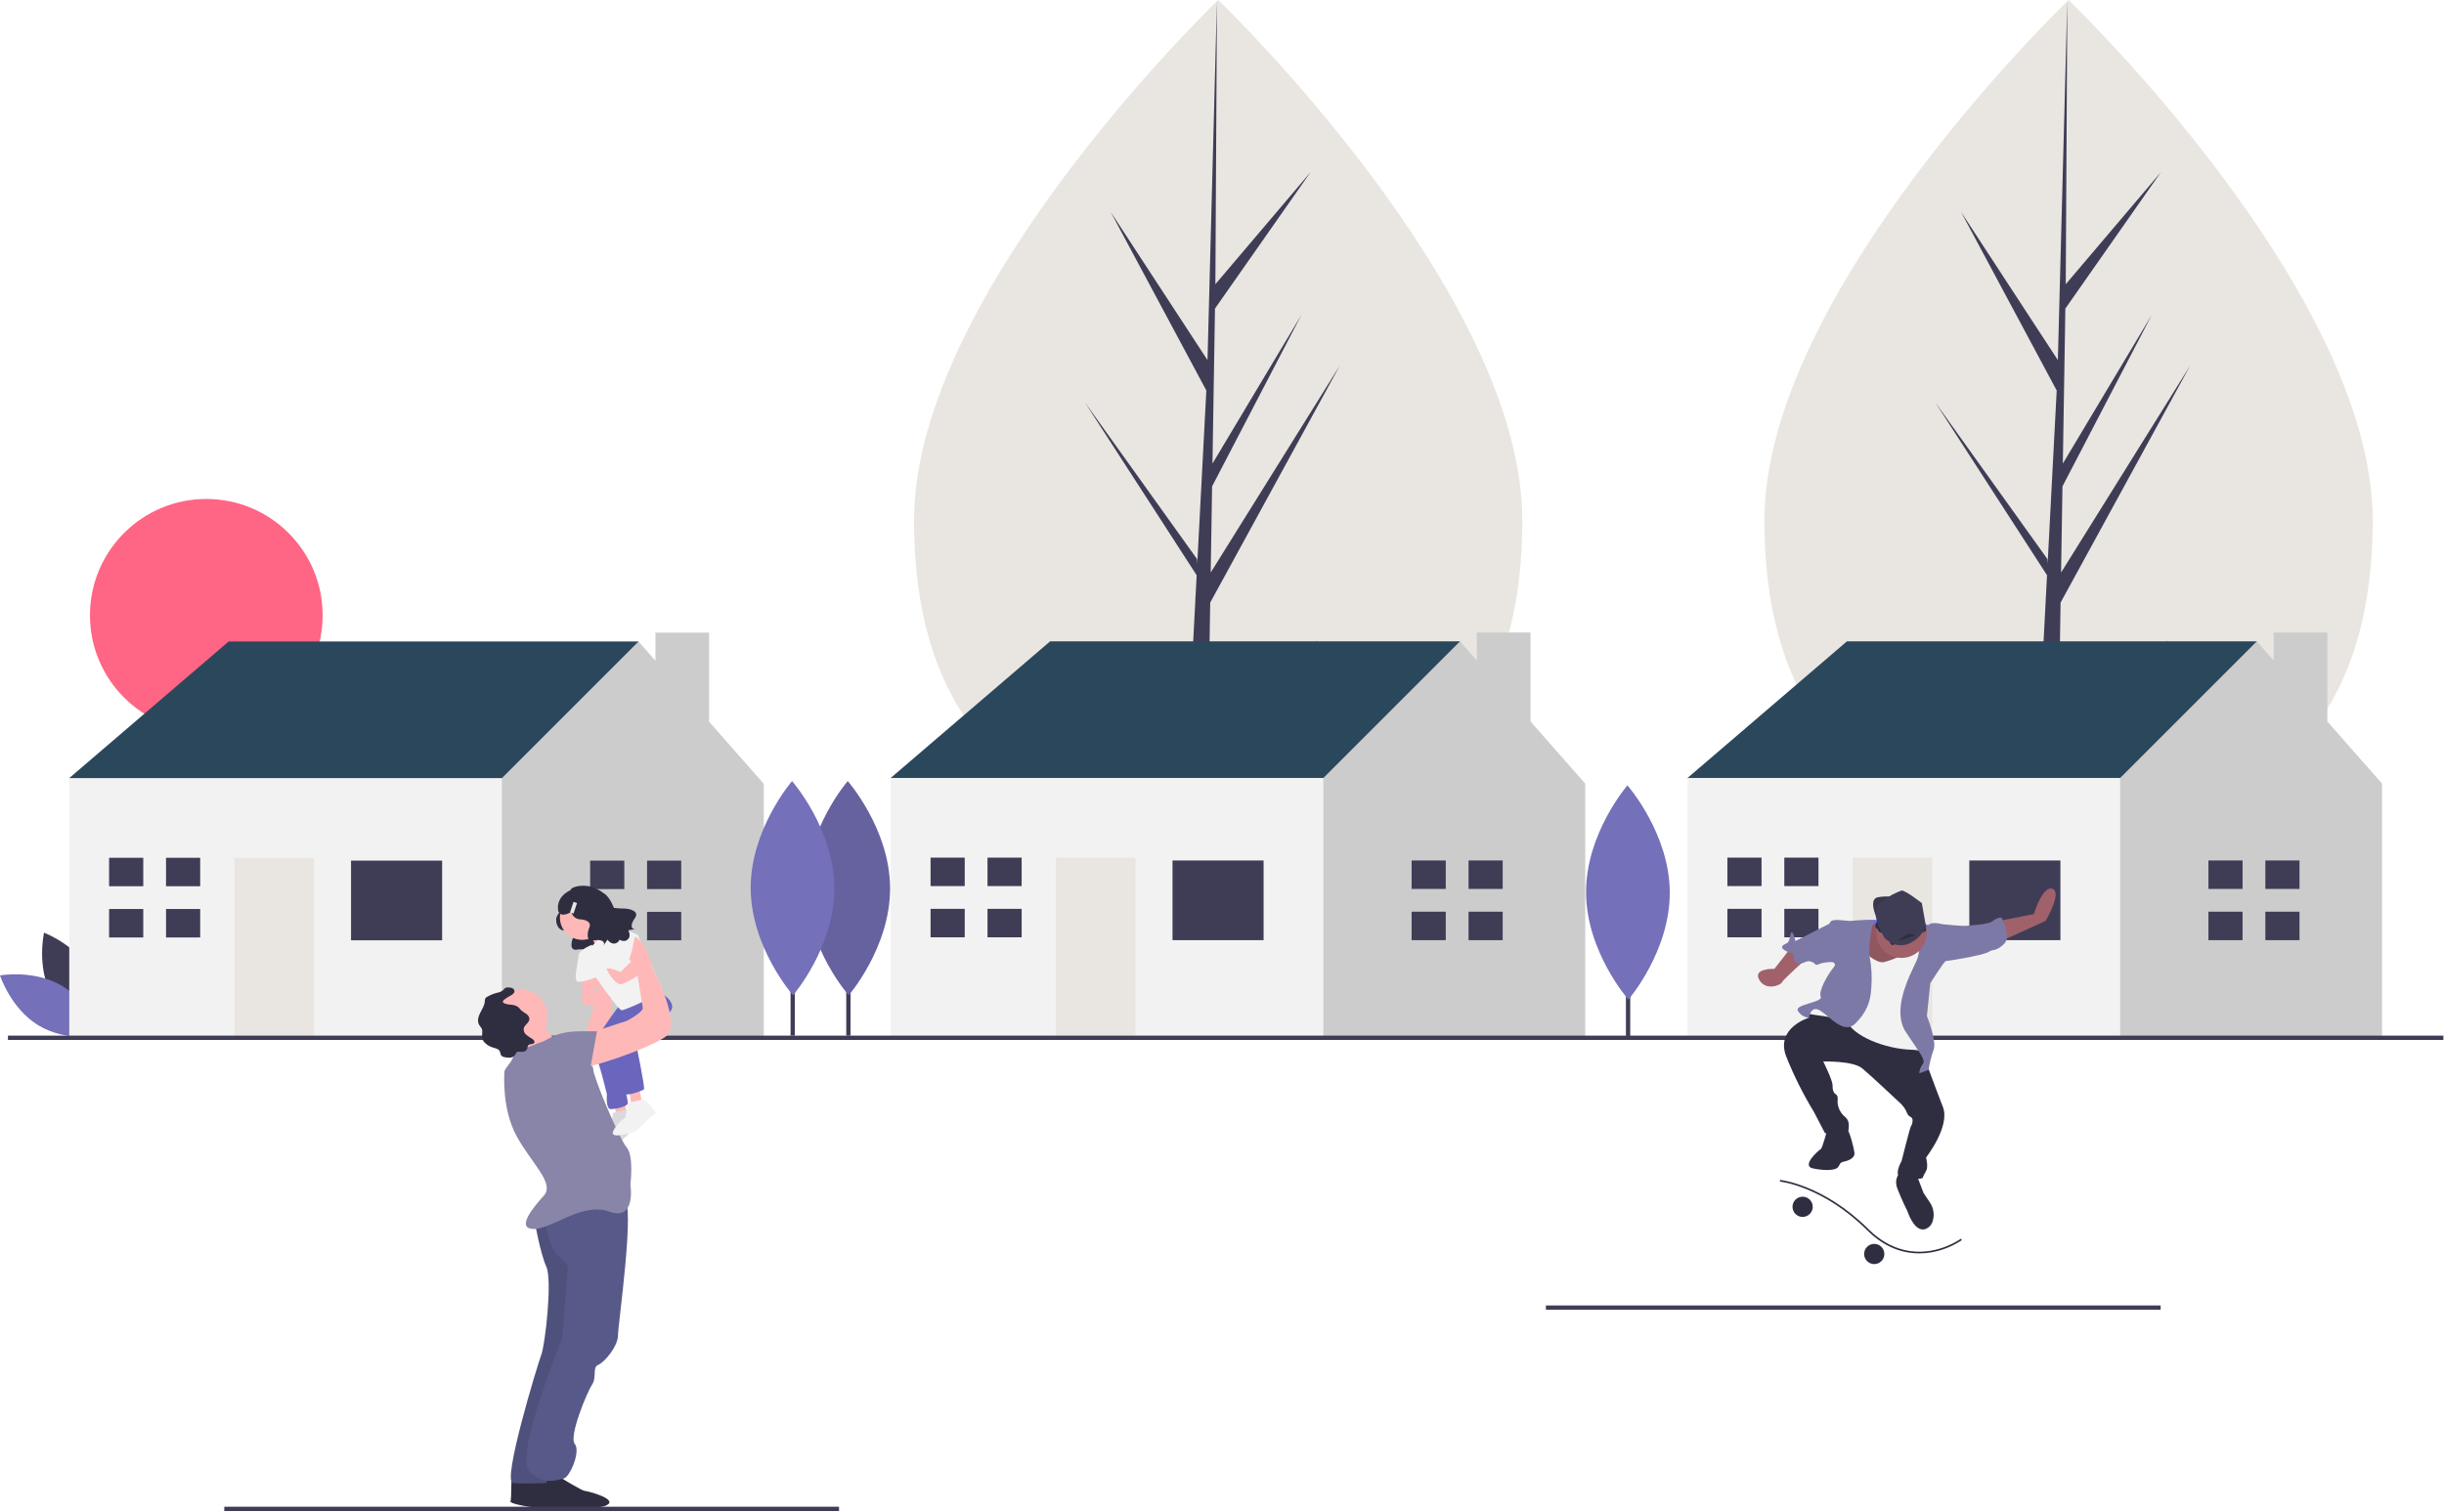 <svg width="1141" height="706" viewBox="0 0 1141 706" fill="none" xmlns="http://www.w3.org/2000/svg">
<g id="secondan 1" clip-path="url(#clip0)">
<g id="Sun">
<path id="Vector" d="M96.315 341.63C126.313 341.63 150.63 317.313 150.63 287.315C150.63 257.318 126.313 233 96.315 233C66.318 233 42 257.318 42 287.315C42 317.313 66.318 341.63 96.315 341.63Z" fill="#FF6584"/>
</g>
<g id="scate">
<path id="Vector_2" d="M896.026 585.298C888.975 585.298 880.25 582.962 871.749 574.519C850.936 553.849 831.163 551.775 830.965 551.757L831.039 550.973C831.239 550.992 851.292 553.094 872.303 573.961C883.1 584.683 894.243 585.34 901.69 584.002C906.609 583.109 911.294 581.221 915.458 578.454L915.922 579.088C911.67 581.919 906.886 583.853 901.86 584.771C899.935 585.12 897.983 585.297 896.026 585.298V585.298Z" fill="#2F2E41"/>
</g>
<g id="allPicture">
<path id="Vector_3" d="M24.158 464.851C31.369 478.225 46.675 483.966 46.675 483.966C46.675 483.966 50.288 468.024 43.077 454.65C35.865 441.276 20.56 435.534 20.56 435.534C20.56 435.534 16.946 451.477 24.158 464.851Z" fill="#3F3D56"/>
<path id="Vector_4" d="M29.115 460.451C42.135 468.284 47.149 483.843 47.149 483.843C47.149 483.843 31.054 486.702 18.034 478.868C5.014 471.035 6.10352e-05 455.477 6.10352e-05 455.477C6.10352e-05 455.477 16.095 452.618 29.115 460.451Z" fill="#7470B9"/>
<path id="Vector_5" d="M710.706 242.972C710.706 349.906 647.135 387.244 568.717 387.244C490.298 387.244 426.727 349.906 426.727 242.972C426.727 136.037 568.717 3.8147e-05 568.717 3.8147e-05C568.717 3.8147e-05 710.706 136.037 710.706 242.972Z" fill="#E9E6E1"/>
<path id="Vector_6" d="M563.544 370.886L564.998 281.391L625.518 170.674L565.226 267.352L565.88 227.112L607.59 147.009L566.053 216.463L567.229 144.089L611.893 80.317L567.414 132.708L568.148 0L563.532 175.682L563.911 168.435L518.501 98.927L563.183 182.347L558.952 263.176L558.826 261.031L506.476 187.885L558.667 268.61L558.138 278.719L558.043 278.871L558.087 279.701L547.352 484.772H561.694L563.415 378.848L615.478 298.321L563.544 370.886Z" fill="#3F3D56"/>
<path id="Vector_7" d="M1107.71 242.972C1107.71 349.906 1044.14 387.244 965.717 387.244C887.298 387.244 823.727 349.906 823.727 242.972C823.727 136.037 965.717 3.8147e-05 965.717 3.8147e-05C965.717 3.8147e-05 1107.71 136.037 1107.71 242.972Z" fill="#E9E6E1"/>
<path id="Vector_8" d="M960.544 370.886L961.998 281.391L1022.52 170.674L962.226 267.352L962.88 227.112L1004.59 147.009L963.053 216.463L964.229 144.089L1008.89 80.317L964.414 132.708L965.148 0L960.532 175.682L960.911 168.435L915.501 98.927L960.183 182.347L955.952 263.176L955.826 261.031L903.476 187.885L955.667 268.61L955.138 278.719L955.043 278.871L955.087 279.701L944.352 484.772H958.694L960.415 378.848L1012.48 298.321L960.544 370.886Z" fill="#3F3D56"/>
<path id="Vector_9" d="M40.303 376.635L32.33 363.346L106.746 299.561H298.103V318.165L229.002 392.581L149.27 408.528L40.303 376.635Z" fill="#2B475C"/>
<path id="Vector_10" d="M331.043 336.993V295.411H305.99V308.523L298.103 299.561L234.317 363.346L223.686 373.977L210.398 427.132L234.317 485.602H356.573V366.004L331.043 336.993Z" fill="#CCCCCC"/>
<path id="Vector_11" d="M234.317 363.346H32.33V485.602H234.317V363.346Z" fill="#F2F2F2"/>
<path id="Vector_12" d="M206.411 401.884H163.887V439.092H206.411V401.884Z" fill="#3F3D56"/>
<path id="Vector_13" d="M146.612 400.555H109.404V485.602H146.612V400.555Z" fill="#E9E6E1"/>
<path id="Vector_14" d="M66.88 413.843V400.555H50.934V413.843H65.551H66.88Z" fill="#3F3D56"/>
<path id="Vector_15" d="M65.551 424.474H50.934V437.763H66.88V424.474H65.551Z" fill="#3F3D56"/>
<path id="Vector_16" d="M93.458 400.555H77.511V413.843H93.458V400.555Z" fill="#3F3D56"/>
<path id="Vector_17" d="M93.458 424.474H77.511V437.763H93.458V424.474Z" fill="#3F3D56"/>
<path id="Vector_18" d="M291.459 415.172V401.884H275.512V415.172H290.13H291.459Z" fill="#3F3D56"/>
<path id="Vector_19" d="M290.13 425.803H275.512V439.092H291.459V425.803H290.13Z" fill="#3F3D56"/>
<path id="Vector_20" d="M318.036 401.884H302.09V415.172H318.036V401.884Z" fill="#3F3D56"/>
<path id="Vector_21" d="M318.036 425.803H302.09V439.092H318.036V425.803Z" fill="#3F3D56"/>
<path id="Vector_22" d="M423.812 376.562L415.839 363.274L490.256 299.488H681.612V318.092L612.511 392.509L532.779 408.455L423.812 376.562Z" fill="#2B475C"/>
<path id="Vector_23" d="M714.553 336.92V295.338H689.499V308.45L681.612 299.488L617.827 363.274L607.196 373.904L593.907 427.059L617.827 485.529H740.082V365.931L714.553 336.92Z" fill="#CCCCCC"/>
<path id="Vector_24" d="M617.827 363.274H415.839V485.529H617.827V363.274Z" fill="#F2F2F2"/>
<path id="Vector_25" d="M589.921 401.811H547.397V439.019H589.921V401.811Z" fill="#3F3D56"/>
<path id="Vector_26" d="M530.122 400.482H492.913V485.529H530.122V400.482Z" fill="#E9E6E1"/>
<path id="Vector_27" d="M450.39 413.77V400.482H434.443V413.77H449.061H450.39Z" fill="#3F3D56"/>
<path id="Vector_28" d="M449.061 424.401H434.443V437.69H450.39V424.401H449.061Z" fill="#3F3D56"/>
<path id="Vector_29" d="M476.967 400.482H461.021V413.77H476.967V400.482Z" fill="#3F3D56"/>
<path id="Vector_30" d="M476.967 424.401H461.021V437.69H476.967V424.401Z" fill="#3F3D56"/>
<path id="Vector_31" d="M674.968 415.099V401.811H659.022V415.099H673.639H674.968Z" fill="#3F3D56"/>
<path id="Vector_32" d="M673.639 425.73H659.022V439.019H674.968V425.73H673.639Z" fill="#3F3D56"/>
<path id="Vector_33" d="M701.545 401.811H685.599V415.099H701.545V401.811Z" fill="#3F3D56"/>
<path id="Vector_34" d="M701.545 425.73H685.599V439.019H701.545V425.73Z" fill="#3F3D56"/>
<path id="Vector_35" d="M795.812 376.562L787.839 363.274L862.256 299.488H1053.61V318.092L984.511 392.509L904.779 408.455L795.812 376.562Z" fill="#2B475C"/>
<path id="Vector_36" d="M1086.55 336.92V295.338H1061.5V308.45L1053.61 299.488L989.827 363.274L979.196 373.904L965.907 427.059L989.827 485.529H1112.08V365.931L1086.55 336.92Z" fill="#CCCCCC"/>
<path id="Vector_37" d="M989.827 363.274H787.839V485.529H989.827V363.274Z" fill="#F2F2F2"/>
<path id="Vector_38" d="M961.921 401.811H919.397V439.019H961.921V401.811Z" fill="#3F3D56"/>
<path id="Vector_39" d="M902.122 400.482H864.913V485.529H902.122V400.482Z" fill="#E9E6E1"/>
<path id="Vector_40" d="M822.39 413.77V400.482H806.443V413.77H821.061H822.39Z" fill="#3F3D56"/>
<path id="Vector_41" d="M821.061 424.401H806.443V437.69H822.39V424.401H821.061Z" fill="#3F3D56"/>
<path id="Vector_42" d="M848.967 400.482H833.021V413.77H848.967V400.482Z" fill="#3F3D56"/>
<path id="Vector_43" d="M848.967 424.401H833.021V437.69H848.967V424.401Z" fill="#3F3D56"/>
<path id="Vector_44" d="M1046.97 415.099V401.811H1031.02V415.099H1045.64H1046.97Z" fill="#3F3D56"/>
<path id="Vector_45" d="M1045.64 425.73H1031.02V439.019H1046.97V425.73H1045.64Z" fill="#3F3D56"/>
<path id="Vector_46" d="M1073.55 401.811H1057.6V415.099H1073.55V401.811Z" fill="#3F3D56"/>
<path id="Vector_47" d="M1073.55 425.73H1057.6V439.019H1073.55V425.73Z" fill="#3F3D56"/>
<path id="Vector_48" d="M761.082 406.597H759.082V485.597H761.082V406.597Z" fill="#3F3D56"/>
<path id="Vector_49" d="M779.54 416.665C779.667 444.289 760.232 466.773 760.232 466.773C760.232 466.773 740.591 444.47 740.463 416.845C740.336 389.221 759.771 366.737 759.771 366.737C759.771 366.737 779.413 389.041 779.54 416.665Z" fill="#7470B9"/>
<path id="Vector_50" d="M397.082 404.597H395.082V483.597H397.082V404.597Z" fill="#3F3D56"/>
<path id="Vector_51" d="M415.54 414.665C415.668 442.289 396.232 464.773 396.232 464.773C396.232 464.773 376.591 442.47 376.463 414.845C376.336 387.221 395.771 364.737 395.771 364.737C395.771 364.737 415.413 387.041 415.54 414.665Z" fill="#716DB0"/>
<path id="Vector_52" opacity="0.1" d="M415.54 414.665C415.668 442.289 396.232 464.773 396.232 464.773C396.232 464.773 376.591 442.47 376.463 414.845C376.336 387.221 395.771 364.737 395.771 364.737C395.771 364.737 415.413 387.041 415.54 414.665Z" fill="black"/>
<path id="Vector_53" d="M371.082 404.597H369.082V483.597H371.082V404.597Z" fill="#3F3D56"/>
<path id="Vector_54" d="M389.54 414.665C389.668 442.289 370.232 464.773 370.232 464.773C370.232 464.773 350.591 442.47 350.463 414.845C350.336 387.221 369.771 364.737 369.771 364.737C369.771 364.737 389.413 387.041 389.54 414.665Z" fill="#7470B9"/>
<path id="Vector_55" d="M1140.71 483.602H3.706V485.602H1140.71V483.602Z" fill="#3F3D56"/>
<path id="Vector_56" d="M261.128 423.762C261.128 423.762 262.152 424.936 260.397 427.208C258.642 429.479 260.059 434.408 263.393 434.533C266.728 434.659 268.345 436.055 267.541 437.895C266.737 439.735 265.771 444.106 269.402 443.441C273.034 442.777 274.181 444.222 273.538 445.333C272.896 446.445 275.158 443.124 275.158 443.124C275.158 443.124 277.181 446.139 279.665 444.028C282.149 441.918 283.136 422.788 278.073 422.464C273.009 422.14 261.128 423.762 261.128 423.762Z" fill="#2F2E41"/>
<path id="Vector_57" d="M286.797 514.735L287.95 522.812H293.143L291.412 513.581L286.797 514.735Z" fill="#FFB8B8"/>
<path id="Vector_58" d="M293.72 517.908C293.72 517.908 300.643 524.255 298.912 524.832C297.181 525.408 290.835 532.332 289.681 532.909C288.649 533.425 277.566 536.947 279.297 532.909C280.569 530.282 282.572 528.079 285.066 526.562L286.22 519.639L293.72 517.908Z" fill="#F2F2F2"/>
<path id="Vector_59" opacity="0.1" d="M293.72 517.908C293.72 517.908 300.643 524.255 298.912 524.832C297.181 525.408 290.835 532.332 289.681 532.909C288.649 533.425 277.566 536.947 279.297 532.909C280.569 530.282 282.572 528.079 285.066 526.562L286.22 519.639L293.72 517.908Z" fill="black"/>
<path id="Vector_60" d="M293.72 508.678L294.874 516.755H300.066L298.335 507.524L293.72 508.678Z" fill="#FFB8B8"/>
<path id="Vector_61" d="M272.024 487.237L279.585 462.235C279.585 462.235 266.893 450.696 275.547 447.235C284.2 443.773 286.508 461.081 286.508 461.081L283.624 491.081H272.085L272.024 487.237Z" fill="#FFB8B8"/>
<path id="Vector_62" d="M289.681 468.87C289.681 468.87 274.77 487.994 277.033 490.836C279.297 493.677 283.335 510.985 283.335 510.985C283.335 510.985 282.758 517.908 285.066 517.908C287.374 517.908 293.143 516.755 293.143 515.024C293.143 513.293 287.95 491.37 287.95 491.37L302.951 471.754L289.681 468.87Z" fill="#6A65BD"/>
<path id="Vector_63" d="M290.835 470.023L305.835 461.946C305.835 461.946 316.22 467.139 313.335 471.754C310.45 476.37 297.181 488.485 297.181 488.485C297.181 488.485 301.22 508.101 300.643 508.678C300.066 509.254 293.72 511.562 291.989 510.985C290.258 510.408 281.027 487.908 283.335 486.754C285.643 485.6 293.143 473.485 293.143 473.485L290.835 470.023Z" fill="#6A65BD"/>
<path id="Vector_64" d="M249.873 690.756C249.873 690.756 260.258 697.102 261.412 697.102C262.566 697.102 278.143 701.14 271.22 704.025C264.296 706.91 237.758 702.871 238.335 701.14C238.912 699.41 238.335 689.025 239.489 689.025C240.642 689.025 249.873 690.756 249.873 690.756Z" fill="#2F2E41"/>
<path id="Vector_65" d="M261.412 689.833C261.412 689.833 271.796 696.179 272.95 696.179C274.104 696.179 289.681 700.217 282.758 703.102C275.835 705.987 249.296 701.948 249.873 700.217C250.45 698.487 249.873 688.102 251.027 688.102C252.181 688.102 261.412 689.833 261.412 689.833Z" fill="#2F2E41"/>
<path id="Vector_66" d="M249.45 569.524C249.45 569.524 252.181 585.178 255.066 591.524C257.95 597.87 254.489 627.871 252.758 632.486C251.027 637.102 234.296 691.91 239.489 692.487C244.681 693.063 255.066 692.487 255.066 692.487L271.796 639.986L268.912 569.601L249.45 569.524Z" fill="#575A88"/>
<path id="Vector_67" opacity="0.1" d="M249.45 569.524C249.45 569.524 252.181 585.178 255.066 591.524C257.95 597.87 254.489 627.871 252.758 632.486C251.027 637.102 234.296 691.91 239.489 692.487C244.681 693.063 255.066 692.487 255.066 692.487L271.796 639.986L268.912 569.601L249.45 569.524Z" fill="black"/>
<path id="Vector_68" d="M253.912 568.101C253.912 568.101 256.219 583.678 261.412 587.14C266.604 590.601 264.873 594.063 264.873 594.063L262.566 624.64C262.566 624.64 240.065 680.025 246.989 686.948C253.912 693.871 260.258 690.987 263.143 690.41C266.027 689.833 271.22 677.717 268.335 674.256C265.45 670.794 274.104 650.025 276.412 646.563C278.72 643.102 276.412 638.486 279.297 637.332C282.181 636.178 288.527 628.678 288.527 623.486C288.527 618.294 296.604 562.909 291.412 559.447C286.22 555.986 252.937 566.591 252.937 566.591L253.912 568.101Z" fill="#575A88"/>
<path id="Vector_69" d="M242.95 487.331C249.96 487.331 255.643 481.649 255.643 474.639C255.643 467.629 249.96 461.946 242.95 461.946C235.94 461.946 230.258 467.629 230.258 474.639C230.258 481.649 235.94 487.331 242.95 487.331Z" fill="#FFB8B8"/>
<path id="Vector_70" d="M271.796 438.869C277.532 438.869 282.181 434.22 282.181 428.485C282.181 422.749 277.532 418.1 271.796 418.1C266.061 418.1 261.412 422.749 261.412 428.485C261.412 434.22 266.061 438.869 271.796 438.869Z" fill="#FFB8B8"/>
<path id="Vector_71" d="M251.604 474.639C251.604 474.639 258.527 487.331 261.989 487.331C265.45 487.331 248.142 500.601 248.142 500.601C248.142 500.601 242.373 483.87 241.219 483.293C240.066 482.716 251.604 474.639 251.604 474.639Z" fill="#FFB8B8"/>
<path id="Vector_72" d="M253.912 486.177C253.912 486.177 238.912 491.37 239.489 493.101C240.065 494.831 235.45 498.87 235.45 500.601C235.45 502.331 234.296 517.908 241.219 530.601C248.142 543.293 259.104 552.524 253.912 558.293C248.719 564.063 240.642 573.87 249.296 573.87C257.95 573.87 271.796 561.178 284.489 565.793C297.181 570.409 294.297 553.101 294.297 553.101C294.297 553.101 296.027 539.832 292.566 535.793C289.104 531.755 276.989 502.908 276.989 499.447C276.989 495.985 265.45 482.716 262.566 482.716C259.681 482.716 253.912 486.177 253.912 486.177Z" fill="#8985A8"/>
<path id="Vector_73" d="M274.681 434.831C274.681 434.831 279.379 443.763 279.626 445.355C279.873 446.946 287.95 434.831 287.95 434.831L278.72 428.485L274.681 434.831Z" fill="#FFB8B8"/>
<path id="Vector_74" d="M276.412 441.754L286.22 431.369L297.758 436.562C297.758 436.562 308.519 460.216 309.197 461.946C309.874 463.677 291.989 471.754 290.258 471.754C288.527 471.754 276.412 453.87 276.412 453.87C276.412 453.87 273.527 445.216 276.412 441.754Z" fill="#F2F2F2"/>
<path id="Vector_75" d="M271.796 455.6V465.985H278.72L276.443 455.6H271.796Z" fill="#FFB8B8"/>
<path id="Vector_76" d="M275.747 463.389C274.872 463.377 274.014 463.632 273.288 464.12C272.562 464.608 272.002 465.306 271.682 466.121C271.231 467.34 271.384 468.622 273.527 469.158C278.143 470.312 278.72 469.158 278.72 469.158C278.72 469.158 286.732 468.004 285.033 465.696C283.335 463.389 278.72 463.389 278.72 463.389H275.747Z" fill="#FFB8B8"/>
<path id="Vector_77" d="M300.643 513.293C300.643 513.293 307.566 519.639 305.835 520.216C304.104 520.793 297.758 527.716 296.604 528.293C295.572 528.809 284.489 532.332 286.22 528.293C287.492 525.667 289.496 523.464 291.989 521.947L293.143 515.024L300.643 513.293Z" fill="#F2F2F2"/>
<path id="Vector_78" d="M238.428 464.869C239.222 464.404 240.16 463.824 240.182 462.904C240.162 462.566 240.043 462.241 239.84 461.97C239.638 461.698 239.36 461.492 239.042 461.376C238.402 461.155 237.724 461.064 237.048 461.107C236.789 461.094 236.529 461.12 236.277 461.184C235.62 461.386 235.242 462.054 234.724 462.506C233.904 463.081 232.961 463.458 231.971 463.608C230.351 464.028 228.798 464.672 227.356 465.52C227.071 465.664 226.822 465.87 226.625 466.121C226.399 466.585 226.297 467.1 226.332 467.615C226.202 469.572 225.028 471.276 224.152 473.031C223.276 474.786 222.7 476.973 223.729 478.644C224.137 479.164 224.518 479.704 224.87 480.263C225.599 481.782 224.689 483.652 225.216 485.252C225.451 485.882 225.829 486.449 226.32 486.908C227.333 487.929 228.582 488.684 229.955 489.109C231.266 489.513 232.893 489.782 233.406 491.054C233.52 491.629 233.683 492.194 233.893 492.742C234.127 493.022 234.416 493.25 234.742 493.414C235.068 493.577 235.424 493.672 235.788 493.693C236.593 493.877 237.421 493.937 238.244 493.871C238.655 493.835 239.055 493.717 239.419 493.522C239.784 493.327 240.104 493.06 240.362 492.737C240.595 492.282 240.883 491.857 241.22 491.472C242.055 490.774 243.324 491.326 244.397 491.141C244.831 491.058 245.234 490.854 245.556 490.551C245.879 490.249 246.108 489.86 246.218 489.432C246.247 488.975 246.373 488.53 246.587 488.125C247.253 487.273 249.007 487.875 249.446 486.886C249.732 486.244 249.134 485.565 248.556 485.165C247.566 484.588 246.616 483.943 245.714 483.237C245.265 482.878 244.918 482.408 244.706 481.873C244.495 481.339 244.426 480.758 244.507 480.189C244.904 478.517 247.088 477.596 247.16 475.878C247.13 475.385 246.981 474.907 246.728 474.484C246.474 474.06 246.123 473.704 245.703 473.444C244.861 472.934 244.054 472.369 243.287 471.752C242.769 471.251 242.379 470.623 241.817 470.174C240.707 469.481 239.422 469.119 238.113 469.129C237.419 469.058 234.648 468.737 234.757 467.679C234.847 466.8 237.723 465.282 238.428 464.869Z" fill="#2F2E41"/>
<path id="Vector_79" d="M276.412 441.177C276.412 441.177 270.066 443.485 270.066 446.369C270.066 449.254 267.181 458.485 270.066 458.485C272.95 458.485 278.72 456.27 278.72 456.27L276.412 441.177Z" fill="#F2F2F2"/>
<path id="Vector_80" d="M274.681 482.716C274.681 482.716 291.412 476.947 291.989 476.947C292.566 476.947 300.643 472.331 300.066 470.6L297.758 456.177C297.758 456.177 288.527 437.139 294.874 437.139C301.22 437.139 304.681 452.139 304.681 452.139C304.681 452.139 318.528 478.1 311.028 483.87C303.527 489.639 272.373 500.024 270.643 498.293C268.912 496.562 274.681 482.716 274.681 482.716Z" fill="#FFB8B8"/>
<path id="Vector_81" d="M290.835 445.216L294.729 448.968L289.681 453.869C289.681 453.869 282.758 450.985 283.335 452.716C283.912 454.446 287.373 459.639 289.681 459.639C291.989 459.639 304 452.139 304.052 449.831C304.104 447.523 296.604 439.446 294.874 438.869C293.143 438.292 290.835 445.216 290.835 445.216Z" fill="#FFB8B8"/>
<path id="Vector_82" d="M283.513 441.194C283.513 441.194 291.989 448.677 293.143 448.677C294.297 448.677 296.395 437.434 296.395 437.434C296.395 437.434 289.556 432.978 287.022 434.193C284.489 435.408 283.513 441.194 283.513 441.194Z" fill="#F2F2F2"/>
<path id="Vector_83" d="M253.912 489.639C253.912 489.639 253.912 481.562 271.22 481.562H278.72L275.258 500.601L263.72 504.062L253.912 489.639Z" fill="#8985A8"/>
<path id="Vector_84" d="M291.718 424.276C290.022 424.268 288.328 424.163 286.643 423.963C285.321 420.766 283.636 418.084 281.813 417.084C280.34 415.954 278.703 415.056 276.959 414.42C273.115 412.787 266.716 413.806 266.342 415.663C258.778 419.277 260.689 425.625 260.689 425.625C261.865 428.109 264.501 427.008 266.738 425.883C266.946 426.781 267.428 427.591 268.119 428.201C268.81 428.811 269.674 429.19 270.591 429.285C274.284 429.424 276.076 430.971 275.185 433.009C274.295 435.047 273.225 439.89 277.247 439.153C281.27 438.417 282.542 440.019 281.829 441.249C281.117 442.48 283.623 438.802 283.623 438.802C283.623 438.802 285.865 442.141 288.616 439.803C288.895 439.535 289.093 439.195 289.19 438.821C290.053 439.331 291.073 439.51 292.058 439.324C295.354 437.849 293.307 434.387 293.307 434.387C293.307 434.387 297.707 433.712 296.289 433.823C294.871 433.935 293.974 432.098 296.373 428.785C298.772 425.473 293.941 424.351 291.718 424.276Z" fill="#2F2E41"/>
<path id="Vector_85" d="M269.399 421.679L267.757 421.133L266.117 426.059L267.759 426.606L269.399 421.679Z" fill="#E9E6E1"/>
<path id="Vector_86" d="M391.706 703.602H104.706V705.602H391.706V703.602Z" fill="#3F3D56"/>
<path id="Vector_87" d="M1008.71 609.602H721.706V611.602H1008.71V609.602Z" fill="#3F3D56"/>
<path id="Vector_88" d="M933.416 429.993L949.544 426.846C949.544 426.846 953.477 413.471 958.198 415.045C962.918 416.618 955.051 429.993 955.051 429.993L932.629 440.22L933.416 429.993Z" fill="#A0616A"/>
<path id="Vector_89" d="M835.469 443.367L828.388 452.414C828.388 452.414 818.161 452.021 821.307 457.528C824.454 463.035 831.535 459.888 831.928 458.708C832.322 457.528 843.729 447.301 843.729 447.301L835.469 443.367Z" fill="#A0616A"/>
<path id="Vector_90" d="M864.381 432.943L870.281 429.796C870.281 429.796 895.456 427.829 904.897 434.123C914.338 440.417 865.167 441.203 865.167 441.203L864.381 432.943Z" fill="#6C63FF"/>
<path id="Vector_91" d="M875.592 427.239C875.592 427.239 872.445 419.765 876.772 418.978C879.239 418.495 881.778 418.495 884.246 418.978L879.525 422.912L875.592 427.239Z" fill="#3F3D56"/>
<path id="Vector_92" opacity="0.1" d="M875.592 427.239C875.592 427.239 872.445 419.765 876.772 418.978C879.239 418.495 881.778 418.495 884.246 418.978L879.525 422.912L875.592 427.239Z" fill="black"/>
<path id="Vector_93" d="M853.957 472.476L842.549 471.689L844.516 475.229C844.516 475.229 828.781 479.95 833.895 493.324C837.487 502.327 841.829 511.011 846.876 519.286L851.99 529.12C851.99 529.12 862.611 530.694 863.004 527.547C863.397 524.4 863.004 522.826 861.037 521.253C859.232 519.627 858.108 517.379 857.89 514.959C857.89 513.386 858.284 511.812 857.104 511.025C855.923 510.239 855.53 509.059 855.53 506.698C855.53 504.338 851.203 495.684 851.203 495.684C851.203 495.684 864.971 495.291 869.298 498.831C873.625 502.371 887.786 515.746 887.786 515.746C888.569 516.565 889.231 517.493 889.753 518.499C890.539 520.073 890.539 520.86 892.113 521.646C893.686 522.433 892.506 525.58 892.113 525.973C891.719 526.367 887.786 542.101 887.786 542.101C887.786 542.101 883.459 549.575 888.179 549.968C892.9 550.362 897.227 550.755 897.62 549.968C898.057 548.878 898.583 547.825 899.193 546.821C900.373 544.855 899.193 540.528 899.193 540.528C899.193 540.528 910.601 525.973 907.061 516.926C903.52 507.878 896.046 487.424 896.046 487.424L884.639 482.703L863.791 475.229L853.957 472.476Z" fill="#2F2E41"/>
<path id="Vector_94" d="M853.17 527.153C853.17 527.153 850.81 536.201 850.023 536.594C849.236 536.987 840.582 544.461 846.483 545.641C852.383 546.821 856.71 546.428 857.89 545.248C859.07 544.068 858.677 542.888 860.644 542.494C862.611 542.101 866.151 540.921 865.758 538.167C865.364 535.414 863.397 527.94 862.217 527.153C861.037 526.367 853.17 527.153 853.17 527.153Z" fill="#2F2E41"/>
<path id="Vector_95" d="M887.392 547.215C887.392 547.215 883.852 549.968 885.819 555.082C887.786 560.196 890.539 565.703 890.539 565.703C890.539 565.703 893.686 575.537 898.8 573.963C899.72 573.637 900.538 573.075 901.173 572.333C901.808 571.592 902.237 570.696 902.417 569.737C902.779 568.343 902.838 566.889 902.592 565.47C902.345 564.052 901.799 562.702 900.989 561.512L898.013 557.049L894.866 548.788L887.392 547.215Z" fill="#2F2E41"/>
<path id="Vector_96" d="M877.558 431.566C877.558 431.566 872.838 431.173 872.051 432.353C871.265 433.533 867.724 449.267 872.051 450.841C876.378 452.414 889.359 455.168 891.326 453.201C893.293 451.234 894.08 433.926 894.08 433.926L877.558 431.566Z" fill="#A0616A"/>
<path id="Vector_97" opacity="0.1" d="M877.558 431.566C877.558 431.566 872.838 431.173 872.051 432.353C871.265 433.533 867.724 449.267 872.051 450.841C876.378 452.414 889.359 455.168 891.326 453.201C893.293 451.234 894.08 433.926 894.08 433.926L877.558 431.566Z" fill="black"/>
<path id="Vector_98" d="M870.478 444.547C870.478 444.547 875.985 450.054 879.525 449.267C883.065 448.481 891.326 444.94 892.113 443.367C892.9 441.794 902.734 441.4 902.734 441.4L892.113 470.902L899.587 495.684C899.587 495.684 903.914 490.57 892.113 490.177C880.312 489.784 864.577 483.883 861.824 476.016C861.824 476.016 844.516 473.656 843.729 473.263C842.942 472.869 845.696 470.509 845.696 470.509L857.104 467.362L865.364 456.741L870.478 444.547Z" fill="#F2F2F2"/>
<path id="Vector_99" d="M874.018 432.353C874.018 432.353 875.985 429.599 874.018 429.599C870.866 429.534 867.713 429.665 864.577 429.993C862.611 430.386 855.137 428.419 854.35 430.779C853.563 433.139 853.563 447.694 855.137 448.874C856.71 450.054 857.497 450.054 855.53 452.414C853.563 454.774 848.843 462.642 850.023 465.395C851.203 468.149 837.435 468.936 839.402 472.082C839.936 472.982 840.681 473.738 841.571 474.286C842.462 474.834 843.472 475.158 844.516 475.229C844.516 475.229 845.303 468.936 850.023 472.082C854.743 475.229 861.037 483.097 866.151 477.983C871.265 472.869 873.231 468.149 873.625 461.462C874.037 456.466 873.772 451.438 872.838 446.514C872.051 442.58 874.018 432.353 874.018 432.353Z" fill="#7C79A6"/>
<path id="Vector_100" d="M894.473 439.827C894.473 439.827 897.62 442.58 894.473 449.267C891.326 455.955 883.065 471.689 889.753 481.917C896.44 492.144 899.193 494.898 897.62 496.864C896.663 498.111 896.114 499.621 896.046 501.191L900.373 499.618C900.848 496.401 901.639 493.239 902.734 490.177C904.307 486.244 899.587 474.443 899.587 474.443L901.16 459.102C901.16 459.102 907.454 449.267 908.241 448.874C909.027 448.481 906.667 431.566 906.667 431.566C906.667 431.566 902.734 430.386 900.767 431.566C898.8 432.746 894.473 439.827 894.473 439.827Z" fill="#7C79A6"/>
<path id="Vector_101" d="M856.71 431.173H854.35L838.222 439.433C838.222 439.433 837.042 434.32 836.255 435.5C835.469 436.68 835.862 439.827 833.895 440.613C831.928 441.4 830.748 442.58 833.895 444.154C837.042 445.727 837.435 444.547 837.435 447.301C837.435 450.054 839.796 450.447 841.762 449.661C843.729 448.874 844.123 448.481 846.089 449.267C848.056 450.054 846.876 451.234 849.63 450.054C852.383 448.874 859.464 449.267 859.464 449.267L856.71 431.173Z" fill="#7C79A6"/>
<path id="Vector_102" d="M903.914 432.353L906.667 431.566C906.667 431.566 914.928 432.353 916.895 432.353C918.862 432.353 920.828 431.959 922.008 431.959C923.189 431.959 929.089 431.173 929.876 430.386C930.662 429.599 934.203 427.632 934.596 428.813C934.989 429.993 939.316 437.467 935.383 441.007C931.449 444.547 930.662 442.974 928.302 444.547C925.942 446.121 907.061 449.267 906.667 448.874C906.274 448.481 903.914 432.353 903.914 432.353Z" fill="#7C79A6"/>
<path id="Vector_103" d="M887.786 447.301C894.303 447.301 899.587 442.017 899.587 435.5C899.587 428.982 894.303 423.699 887.786 423.699C881.268 423.699 875.985 428.982 875.985 435.5C875.985 442.017 881.268 447.301 887.786 447.301Z" fill="#A0616A"/>
<path id="Vector_104" d="M879.102 435.974C879.236 436.231 879.319 436.512 879.346 436.8C879.503 437.47 879.88 438.067 880.415 438.499C880.951 438.93 881.615 439.171 882.303 439.182C882.247 439.436 882.244 439.698 882.296 439.952C882.348 440.206 882.453 440.446 882.604 440.657C882.755 440.868 882.949 441.045 883.173 441.176C883.397 441.307 883.646 441.389 883.904 441.418C884.701 440.396 885.297 439.23 885.657 437.985C885.745 437.496 885.948 437.034 886.249 436.639C886.721 436.243 887.313 436.02 887.929 436.007C891.069 435.603 894.229 435.367 897.394 435.302C897.824 435.333 898.255 435.245 898.639 435.048C899.528 434.475 899.231 433.092 898.669 432.196C897.563 430.443 895.88 429.13 893.91 428.482C892.477 428.096 891.009 427.853 889.527 427.756C887.565 427.442 885.587 427.237 883.602 427.141C881.603 427.049 879.624 427.578 877.937 428.656C876.754 429.49 874.813 431.826 875.763 433.3C875.915 433.536 876.395 433.652 876.6 433.893C876.878 434.22 876.879 434.715 877.195 435.012C877.722 435.508 878.678 435.351 879.102 435.974Z" fill="#2F2E41"/>
<path id="Vector_105" d="M887.786 415.832C887.786 415.832 874.411 420.552 875.592 427.239C876.772 433.926 880.312 441.794 887.786 441.4C895.26 441.007 899.193 432.872 899.193 432.872L897.227 421.732C897.227 421.732 889.753 415.832 887.786 415.832Z" fill="#3F3D56"/>
<path id="Vector_106" d="M886.098 439.437C886.098 439.437 891.356 433.732 894.003 437.04C894.003 437.04 893.883 436.876 886.098 439.437Z" fill="#2F2E41"/>
<path id="Vector_107" d="M841.566 568.26C844.173 568.26 846.286 566.146 846.286 563.539C846.286 560.932 844.173 558.819 841.566 558.819C838.959 558.819 836.845 560.932 836.845 563.539C836.845 566.146 838.959 568.26 841.566 568.26Z" fill="#2F2E41"/>
<path id="Vector_108" d="M875.002 590.288C877.609 590.288 879.722 588.175 879.722 585.568C879.722 582.961 877.609 580.847 875.002 580.847C872.395 580.847 870.281 582.961 870.281 585.568C870.281 588.175 872.395 590.288 875.002 590.288Z" fill="#2F2E41"/>
</g>
</g>
<defs>
<clipPath id="clip0">
<rect width="1140.71" height="705.602" fill="white"/>
</clipPath>
</defs>
</svg>
